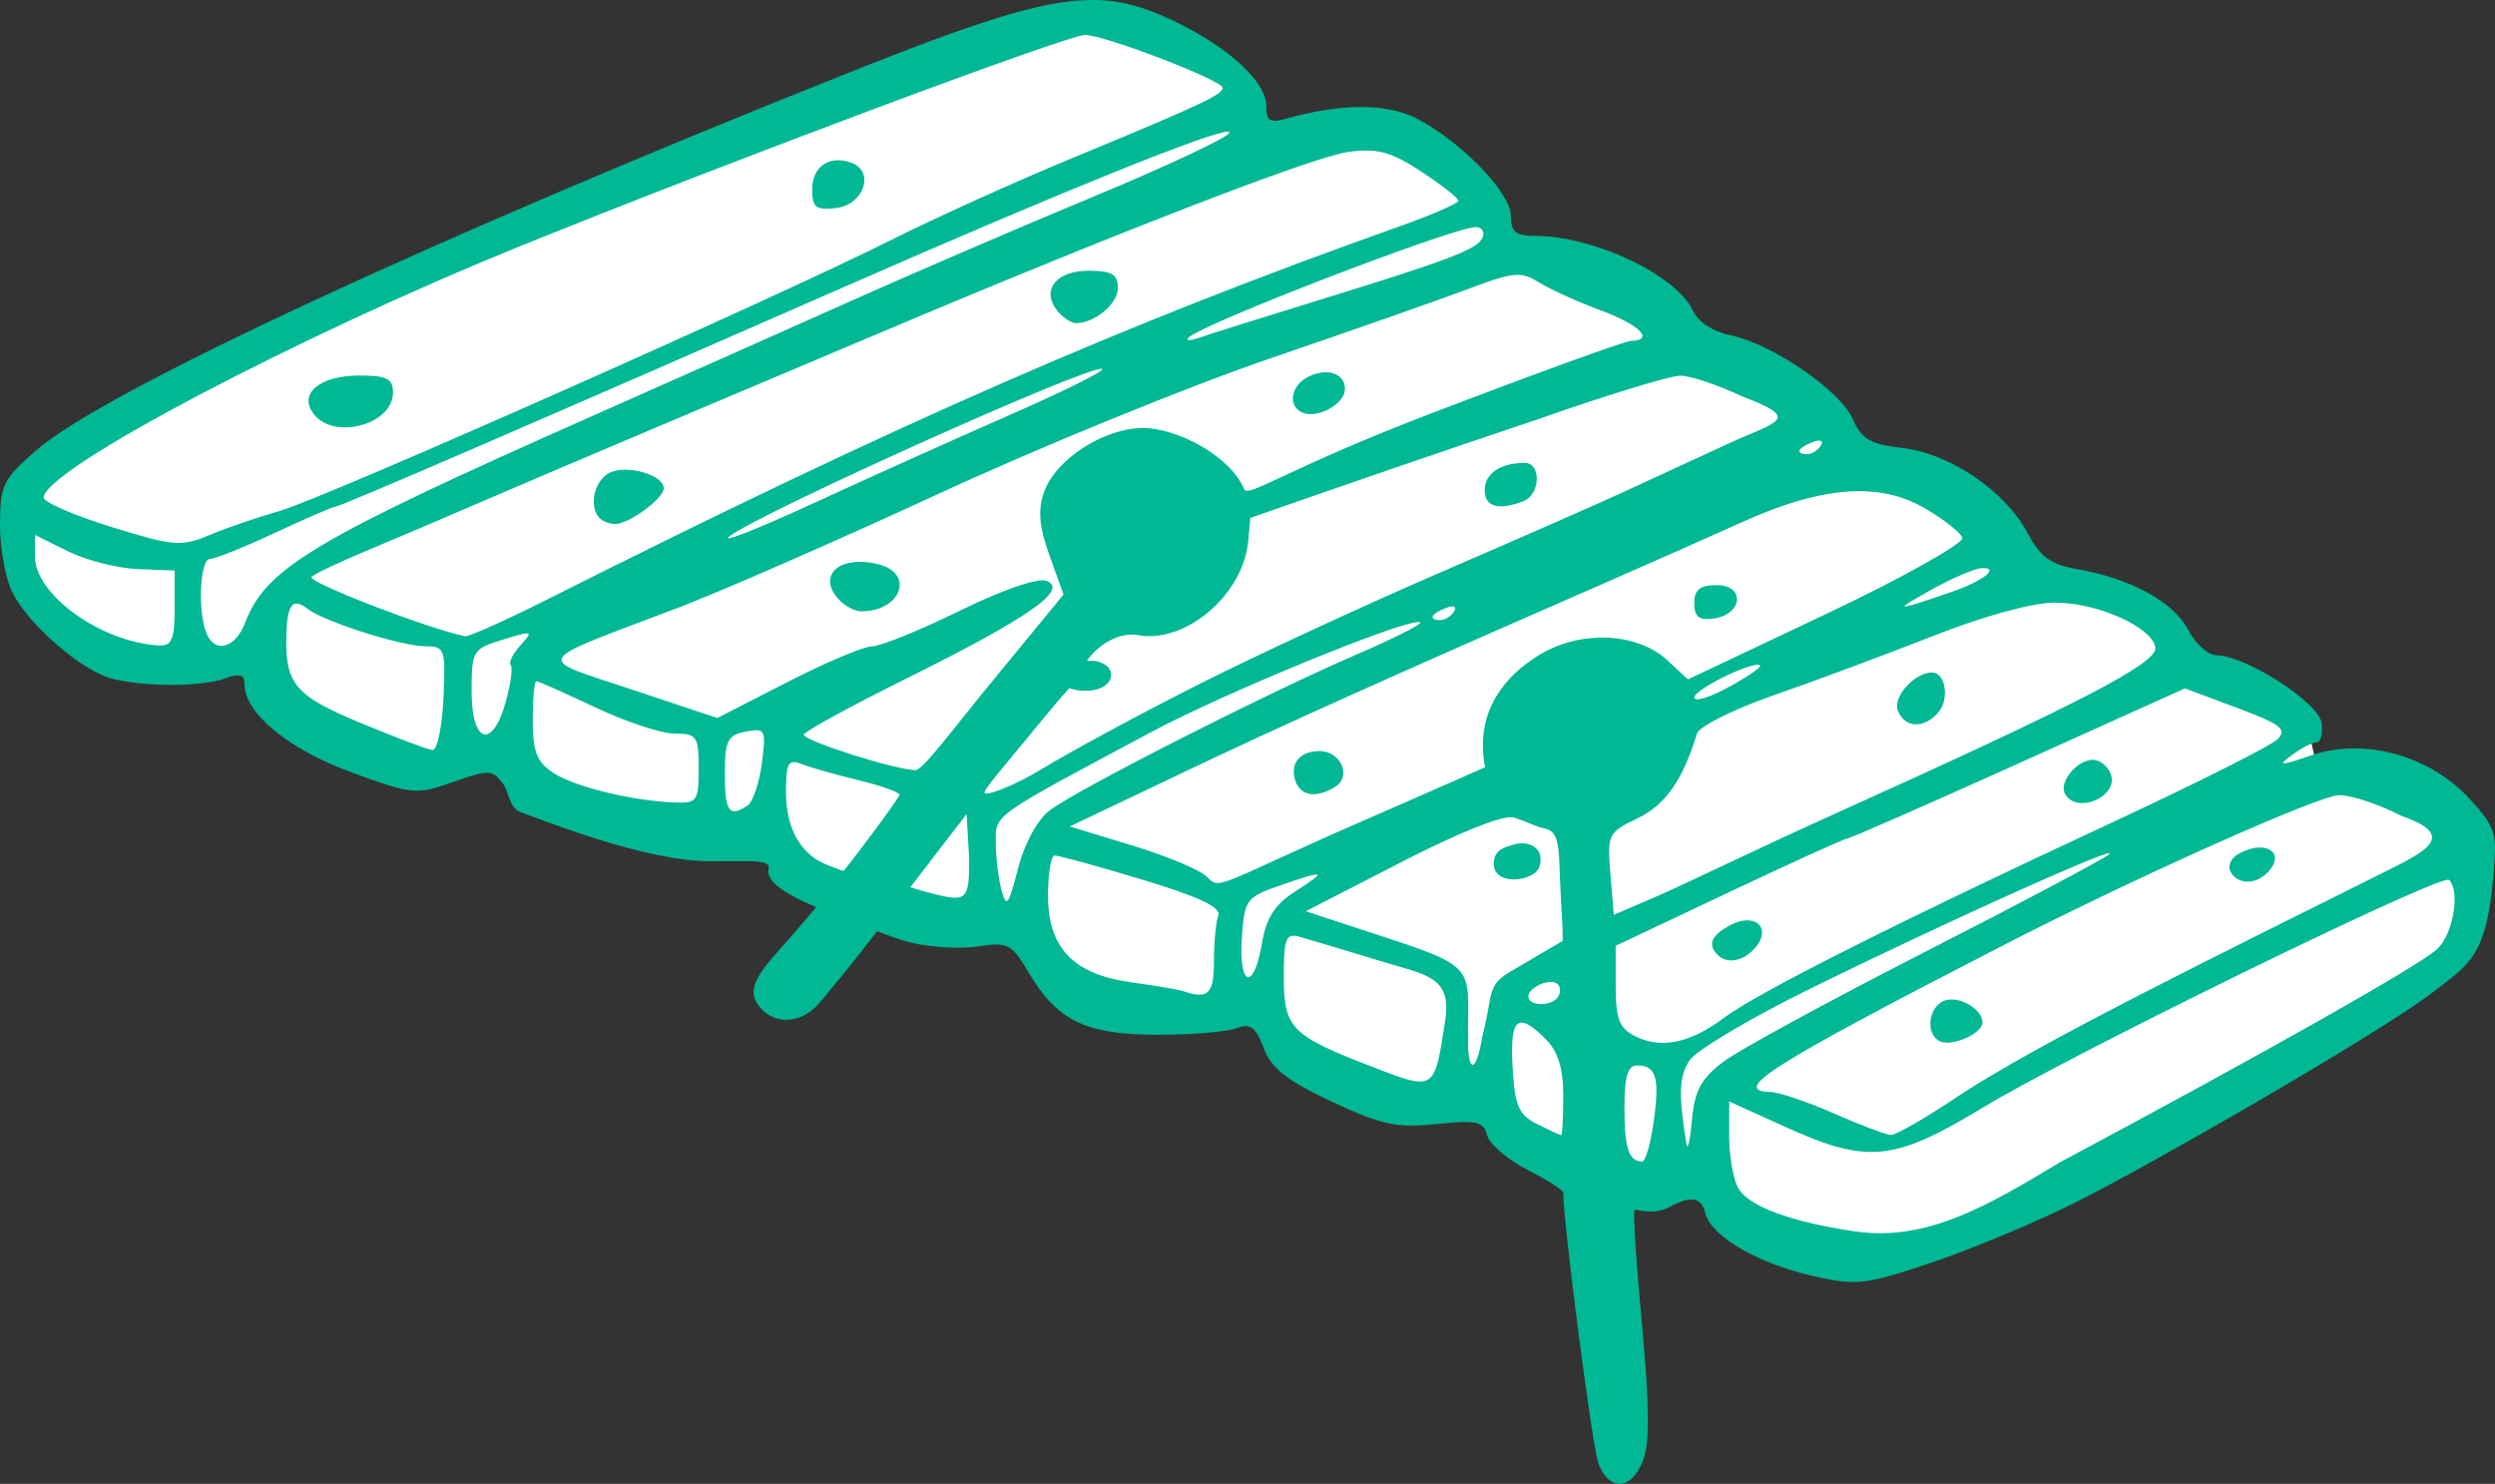 <?xml version="1.0" ?><svg height="188.43mm" viewBox="0 0 316.825 188.43" width="316.825mm" xmlns="http://www.w3.org/2000/svg">
    <rect x="0" y="0" width="316.825" height="188.43" fill="#333333" stroke="none"/>
    <path d="m 7403.324,-222.826 c -0.87,-6.495 0.972,-11.309 1.51,-12.276 0.537,-0.967 37.467,-19.393 48.855,-25.059 11.388,-5.666 74.78,-28.398 80.819,-31.185 6.04,-2.787 6.705,-1.129 13.308,0.392 6.603,1.52 11.261,5.274 11.696,7.785 0.435,2.51 -0.614,6.173 2.38,5.113 2.994,-1.059 12.361,-3.869 17.121,-1.704 4.76,2.165 10.851,9.858 11.951,11.424 1.1,1.566 -0.87,4.445 2.329,4.699 3.199,0.253 12.873,2.741 17.761,6.011 4.888,3.271 4.795,6.754 4.795,6.754 0,0 13.538,2.188 15.739,5.021 2.201,2.833 4.453,7.393 4.453,7.393 0,0 13.794,5.136 16.891,7.37 3.097,2.234 4.939,6.518 4.939,6.518 0,0 14.332,3.57 17.07,6.426 2.738,2.856 4.223,6.196 4.223,6.196 0,0 12.412,5.09 13.922,6.633 1.51,1.543 2.395,7.645 2.395,7.645 0,0 5.195,0.737 10.416,2.326 5.221,1.589 8.113,5.85 8.701,9.466 0.589,3.616 -1.152,9.098 -2.201,11.17 -1.049,2.073 -17.479,11.677 -20.602,13.658 -3.122,1.981 -43.736,22.663 -47.115,24.114 -3.378,1.451 -12.002,0.253 -15.432,-1.221 -3.429,-1.474 -10.416,-3.593 -11.465,-5.574 -1.049,-1.981 -0.537,-2.349 -7.191,-1.727 -6.654,0.622 -15.509,-3.478 -17.761,-4.998 -2.252,-1.52 -4.991,-5.228 -4.991,-5.228 0,0 -13.001,2.004 -18.196,-2.418 -5.195,-4.422 -8.573,-10.618 -8.573,-10.618 0,0 -15.79,5.459 -21.779,1.359 -5.989,-4.1 -9.725,-10.986 -9.725,-10.986 0,0 -19.987,0.184 -23.852,-2.326 -3.864,-2.51 -8.095,-8.983 -8.095,-8.983 0,0 -12.156,-1.502 -19.219,-2.746 -7.063,-1.244 -13.205,-7.67 -14.024,-8.015 -0.819,-0.345 -3.122,4.192 -15.765,0.322 -12.643,-3.869 -14.357,-11.101 -14.357,-11.101 0,0 -8.01,1.359 -14.895,-0.207 -6.884,-1.566 -16.037,-11.423 -16.037,-11.423 z" fill="#FFFFFF" paint-order="markers stroke fill" transform="translate(-181.375,-36.666) translate(-7219.891,332.212)"/>
    <path d="m 7539.645,-295.544 c -6.306,0.09 -14.627,2.865 -30.691,9.261 -52.302,20.827 -94.341,40.353 -102.975,47.83 -4.366,3.78 -4.713,4.488 -4.713,9.595 0,3.033 0.723,6.912 1.607,8.621 2.129,4.118 8.773,9.862 12.553,10.853 4.16,1.086 11.386,1.084 14.396,-0.01 1.877,-0.682 2.495,-0.497 2.495,0.746 0,3.654 5.619,8.279 13.592,11.187 7.725,2.817 8.225,2.865 12.9,1.215 4.515,-1.593 4.969,-1.577 6.34,0.229 0.812,1.07 0.669,3.078 2.398,3.673 2.742,0.944 15.493,6.168 24.008,6.168 5.111,0 7.594,-0.281 7.303,0.966 -0.393,1.684 2.505,3.358 6.052,4.864 -0.968,1.155 -2.232,2.659 -5.135,5.924 -2.92,3.283 -3.264,4.852 -2.382,6.259 1.782,2.845 5.535,2.819 7.952,-0.055 4.609,-5.478 6.357,-7.922 7.305,-9.07 1.362,0.48 2.592,1.035 4.506,1.488 2.44,0.577 6.228,0.768 8.418,0.424 3.654,-0.574 4.173,-0.302 6.291,3.288 3.636,6.163 7.248,7.924 16.271,7.943 4.309,0.008 8.849,-0.358 10.088,-0.814 1.833,-0.675 2.488,-0.208 3.514,2.511 0.973,2.577 2.95,4.131 8.649,6.798 6.312,2.954 8.247,3.368 13.293,2.847 5.096,-0.526 5.978,-0.33 6.439,1.43 0.293,1.122 2.587,3.087 5.096,4.368 2.51,1.28 4.562,2.588 4.562,2.907 0,3.908 3.69,32.345 4.459,34.369 v 0.005 c 1.372,3.609 4.182,3.441 5.665,-0.338 0.864,-2.204 0.829,-6.993 -0.129,-17.274 -0.728,-7.823 -1.155,-14.37 -0.947,-14.547 0.207,-0.177 2.359,0.742 4.432,-0.382 3.045,-1.652 4.078,-1.059 4.563,0.794 0.775,2.964 6.738,6.413 13.832,8.001 5.39,1.206 6.579,1.065 14.991,-1.777 5.026,-1.698 13.13,-5.081 18.009,-7.518 10.089,-5.04 39.13,-21.82 45.439,-26.697 4.776,-3.692 7.098,-4.547 7.887,-16.069 0.274,-3.995 0.311,-4.851 -3.048,-8.517 -5.099,-5.566 -13.42,-7.87 -20.152,-5.585 -4.043,1.373 -4.35,1.368 -2.466,-0.038 1.184,-0.883 2.591,-1.606 3.127,-1.606 0.535,0 0.815,-1.123 0.62,-2.495 -0.369,-2.599 -9.594,-8.517 -13.356,-8.568 -1.052,-0.014 -2.652,-1.456 -3.556,-3.203 -1.826,-3.531 -7.256,-6.527 -13.953,-7.697 -3.546,-0.62 -4.816,-1.532 -6.472,-4.652 -2.818,-5.306 -9.891,-10.1 -15.905,-10.778 -4.053,-0.457 -5.137,-1.092 -6.283,-3.681 -1.609,-3.634 -10.331,-9.589 -15.582,-10.64 -2.131,-0.426 -4.061,-1.686 -4.689,-3.062 -2.082,-4.56 -12.536,-9.524 -20.09,-9.54 -2.44,-0.005 -3.05,-0.516 -3.05,-2.554 0,-2.951 -6.463,-9.581 -12.12,-12.433 -3.718,-1.874 -9.625,-1.834 -16.437,0.11 -2.015,0.575 -2.495,0.269 -2.495,-1.591 0,-3.141 -4.905,-7.613 -12.014,-10.951 -3.57,-1.677 -6.629,-2.59 -10.412,-2.536 z m -0.588,4.436 c 2.465,0 17.469,5.768 17.469,6.715 0,0.867 -2.858,2.202 -19.089,8.917 -7.144,2.956 -17.414,7.597 -22.823,10.314 -15.177,7.623 -72.261,32.921 -77.86,34.507 -2.745,0.777 -6.737,2.149 -8.872,3.047 -3.585,1.51 -4.538,1.432 -12.476,-1.023 -4.727,-1.462 -8.595,-3.139 -8.595,-3.726 0,-3.515 32.261,-20.507 60.995,-32.127 26.761,-10.822 69.051,-26.624 71.251,-26.624 z m 18.166,12.289 c 0.127,0.011 0.178,0.056 0.151,0.137 -0.198,0.593 -7.83,4.183 -16.962,7.979 -9.132,3.796 -22.841,9.691 -30.465,13.101 -7.624,3.409 -22.539,10.042 -33.144,14.74 -35.535,15.741 -41.763,19.436 -44.382,26.336 -1.273,3.354 -3.921,4.044 -4.975,1.296 -1.1,-2.865 -0.765,-9.336 0.482,-9.336 0.635,0 4.357,-1.497 8.271,-3.327 3.914,-1.83 7.379,-3.327 7.701,-3.327 0.586,0 26.075,-11.011 65.493,-28.293 26.997,-11.836 45.925,-19.463 47.83,-19.305 z m 17.752,2.39 c 2.219,0.045 3.893,0.779 6.78,2.679 2.592,1.706 4.713,3.368 4.713,3.695 0,0.327 -3.369,1.791 -7.486,3.254 -35.232,12.519 -63.812,25.029 -108.129,47.331 -5.338,2.686 -10.079,4.808 -10.536,4.715 -4.792,-0.978 -20.199,-6.936 -19.496,-7.54 0.507,-0.435 3.666,-1.932 7.021,-3.328 3.354,-1.396 9.842,-4.158 14.417,-6.138 4.575,-1.98 15.055,-6.444 23.289,-9.918 8.234,-3.474 20.96,-8.85 28.279,-11.946 29.471,-12.465 54.393,-22.08 58.681,-22.637 0.926,-0.12 1.726,-0.182 2.466,-0.167 z m -67.492,1.237 c -1.813,0.104 -3.08,1.491 -3.08,3.685 0,2.321 0.454,2.676 3.05,2.377 3.471,-0.4 4.937,-4.593 1.999,-5.72 -0.699,-0.268 -1.364,-0.376 -1.969,-0.342 z m 81.207,8.483 c 0.71,0 1.102,0.563 0.873,1.252 -0.501,1.504 -4.022,2.857 -21.08,8.102 v 0.002 c -7.147,2.198 -13.884,4.316 -14.971,4.706 -1.088,0.389 -1.696,0.39 -1.353,0 1.472,-1.67 33.663,-14.062 36.531,-14.062 z m -49.236,5.545 c -4.129,0 -6.043,2.529 -3.884,5.131 0.695,0.838 1.735,1.523 2.31,1.523 2.415,0 5.336,-2.45 5.336,-4.475 0,-1.738 -0.762,-2.179 -3.763,-2.179 z m 54.901,0.54 c 0.8,0.079 1.468,0.399 2.319,0.93 1.401,0.874 4.918,2.466 7.816,3.538 4.968,1.837 6.948,3.825 3.881,3.897 -0.762,0.018 -12.219,4.178 -25.458,9.244 -17.947,6.868 -23.177,10.702 -23.636,9.617 -1.864,-4.403 -8.694,-7.79 -12.846,-7.8 -4.966,-0.005 -11.124,3.979 -12.589,8.147 -0.805,2.289 -0.625,4.379 0.694,8.047 l 1.782,4.954 -9.026,10.986 c -4.965,6.042 -8.853,11.332 -9.768,11.316 -2.621,-0.04 -14.236,-3.738 -14.192,-4.503 0.021,-0.379 5.967,-3.631 13.212,-7.225 15.291,-7.587 20.468,-11.2 17.634,-12.308 -1.089,-0.426 -5.558,1.111 -11.037,3.796 -5.063,2.482 -10.064,4.512 -11.114,4.512 -1.049,0 -5.904,2.049 -10.789,4.553 l -8.881,4.553 -10.858,-3.617 c -12.482,-4.158 -12.998,-3.225 5.713,-10.32 5.489,-2.082 20.461,-8.629 33.27,-14.55 12.809,-5.921 31.773,-13.66 42.142,-17.198 10.369,-3.538 21.699,-7.512 25.177,-8.83 3.52,-1.334 5.22,-1.869 6.553,-1.737 z m -53.139,11.916 c 0.508,0.169 -4.697,2.773 -11.568,5.785 -6.87,3.012 -18.231,8.12 -25.245,11.352 -7.014,3.232 -11.755,5.097 -10.536,4.146 3.813,-2.974 45.739,-21.819 47.349,-21.283 z m 28.676,0.444 c -0.758,-0.056 -1.647,0.131 -2.553,0.597 -2.25,1.157 -2.576,3.835 -0.555,4.559 1.956,0.701 5.268,-1.205 5.268,-3.031 0,-1.266 -0.897,-2.032 -2.16,-2.125 z m -123.021,0.408 c -5.115,0 -7.837,2.392 -5.681,4.991 2.679,3.228 9.981,1.171 9.981,-2.812 0,-1.791 -0.765,-2.179 -4.301,-2.179 z m 167.774,0.015 c 1.277,0.008 4.817,1.195 7.867,2.637 7.718,2.918 4.364,3.166 -1.664,5.944 -3.965,1.827 -9.953,4.589 -13.308,6.138 -3.355,1.549 -13.835,6.154 -23.289,10.233 -9.454,4.079 -23.152,10.416 -30.441,14.081 -7.288,3.665 -16.396,8.575 -20.24,10.91 -3.843,2.335 -7.287,3.515 -7.287,2.999 0,-0.516 2.572,-3.421 5.35,-6.831 2.101,-2.579 4.524,-5.483 5.436,-6.444 0.738,0.351 2.15,0.394 2.78,0.314 2.864,-0.366 3.418,-2.827 1.002,-3.632 -0.547,-0.182 -0.973,-0.138 -1.57,-0.136 1.534,-2.245 4.336,-3.681 6.505,-3.266 5.87,1.122 13.376,-4.997 13.999,-12.041 l 0.251,-2.843 c 12.15,-4.245 24.169,-8.392 36.311,-12.454 8.787,-3.092 17.021,-5.617 18.299,-5.607 z m 17.663,8.24 c 0.337,0.017 0.42,0.237 0.177,0.63 -0.372,0.603 -1.147,1.097 -1.721,1.097 -1.595,0 -1.244,-0.795 0.677,-1.532 0.37,-0.142 0.664,-0.205 0.866,-0.194 z m -37.43,2.835 c -3.058,0 -5.081,1.372 -5.081,3.446 v 0 c 0,2.135 1.737,2.64 4.9,1.426 2.18,-0.836 2.33,-4.872 0.182,-4.872 z m -114.271,0.866 c -0.75,0.005 -1.452,0.132 -1.988,0.413 -1.926,1.009 -2.619,4.326 -1.201,5.745 0.406,0.407 1.293,0.739 1.971,0.739 1.752,0 6.161,-3.245 6.161,-4.535 0,-1.296 -2.692,-2.377 -4.943,-2.362 z m 156.54,2.722 c 3.212,-0.031 6.024,0.702 8.568,2.188 2.392,1.398 4.527,3.083 4.744,3.744 0.217,0.661 -7.462,5.003 -17.103,9.569 l -17.748,8.405 -2.885,-2.675 c -3.973,-3.343 -10.919,-3.528 -16.006,-0.426 -4.074,2.484 -8.266,6.96 -6.869,14.253 -1.359,0.588 -6.027,2.685 -14.192,6.234 -19.606,8.522 -19.428,9.517 -21.09,7.713 -0.773,-0.839 -5.015,-2.628 -9.427,-3.975 l -8.021,-2.449 13.862,-6.607 c 12.839,-6.12 26.677,-12.344 53.232,-23.945 5.795,-2.531 14.023,-6.175 18.284,-8.098 5.731,-2.586 10.521,-3.889 14.65,-3.929 z m -231.445,5.562 4.199,2.077 c 2.31,1.143 6.302,2.16 8.872,2.26 l 4.673,0.183 v 4.808 c 0,3.878 -0.375,4.79 -1.94,4.709 -7.341,-0.378 -15.803,-6.427 -15.803,-11.296 z m 104.521,3.417 c -3.339,0.104 -4.798,2.427 -2.271,4.954 0.732,0.732 1.939,1.331 2.682,1.331 5.067,0 6.818,-4.813 2.175,-5.978 -0.945,-0.237 -1.815,-0.331 -2.586,-0.307 z m 142.731,0.791 c 2.319,-0.072 0.136,1.646 -3.826,3.012 -7.318,2.523 -7.577,2.507 -2.772,-0.176 2.745,-1.532 5.714,-2.808 6.599,-2.836 z m -33.688,2.167 c -2.146,0 -2.853,0.569 -2.853,2.295 0,1.743 0.598,2.21 2.484,1.94 3.686,-0.526 4.009,-4.236 0.369,-4.236 z m 42.915,2.22 c 5.42,0.002 12.295,3.057 12.783,5.681 0.364,1.957 -9.352,7.001 -40.718,21.141 -9.405,4.24 -19.368,9.081 -22.328,10.358 l -5.728,2.471 -0.34,-4.132 c -0.5,-6.08 -0.634,-6.225 3.366,-8.132 3.51,-1.674 5.759,-4.882 7.539,-10.753 0.277,-0.915 4.68,-3.112 9.784,-4.883 5.104,-1.771 14.156,-5.14 20.116,-7.486 6.531,-2.571 12.698,-4.264 15.526,-4.264 z m -223.28,0.122 c 0.376,-0.018 0.848,0.212 1.431,0.67 2.06,1.618 11.916,4.751 14.946,4.751 2.474,0 2.587,0.325 2.298,6.652 -0.168,3.659 -0.804,6.596 -1.414,6.528 -0.61,-0.069 -4.711,-1.618 -9.113,-3.445 -8.344,-3.462 -9.597,-4.955 -9.418,-11.23 0.075,-2.646 0.441,-3.886 1.269,-3.926 z m 146.829,0.367 c 0.337,0.017 0.421,0.237 0.178,0.63 -0.373,0.603 -1.147,1.097 -1.721,1.097 -1.595,0 -1.244,-0.795 0.677,-1.532 0.37,-0.142 0.664,-0.205 0.866,-0.194 z m -4.271,1.986 c 0.071,0.008 0.12,0.025 0.148,0.052 0.223,0.223 -3.458,2.07 -8.179,4.105 -11.467,4.943 -35.657,17.244 -38.931,19.799 -1.536,1.198 -3.185,4.263 -3.981,7.399 -1.175,4.626 -1.456,4.989 -2.076,2.673 -0.394,-1.474 -0.723,-4.178 -0.723,-6.008 -0.01,-3.641 -0.74,-3.118 19.736,-14.057 9.446,-5.046 31.817,-14.195 34.006,-13.962 z m -113.513,1.448 c 0.809,-0.108 0.461,0.342 -0.589,1.502 -0.977,1.078 -1.536,2.197 -1.246,2.487 0.289,0.29 0.018,2.37 -0.604,4.623 -1.702,6.163 -4.354,5.395 -4.354,-1.262 0,-5.186 0.129,-5.398 3.989,-6.583 1.417,-0.435 2.318,-0.701 2.804,-0.766 z m 156.617,3.982 c 0.095,0.011 0.166,0.038 0.21,0.083 0.197,0.197 -1.604,1.432 -4.002,2.745 -2.397,1.314 -4.359,1.905 -4.359,1.314 0,-0.984 6.727,-4.312 8.15,-4.142 z m 22.04,0.964 c -2.214,0 -5.006,3.104 -4.343,4.83 0.871,2.271 3.384,2.355 5.194,0.175 1.397,-1.684 0.833,-5.005 -0.851,-5.005 z m -177.233,1.109 c 0.25,0 3.619,1.497 7.486,3.326 3.867,1.829 8.403,3.326 10.081,3.327 2.82,8e-4 3.049,0.337 3.049,4.437 0,4.129 -0.21,4.428 -3.049,4.314 -5.433,-0.216 -12.7,-1.988 -15.393,-3.752 -2.118,-1.387 -2.629,-2.688 -2.629,-6.687 0,-2.731 0.203,-4.965 0.455,-4.965 z m 209.346,0.913 6.629,2.479 c 5.585,2.089 6.391,2.716 5.122,3.986 -0.829,0.829 -10.469,5.671 -21.423,10.762 -26.699,12.407 -44.683,21.464 -48.876,24.616 -4.269,3.209 -7.981,3.981 -11.242,2.337 -2.045,-1.031 -2.495,-2.181 -2.495,-6.375 v -5.116 l 14.421,-6.819 c 7.932,-3.751 14.693,-6.82 15.025,-6.82 0.332,0 10.106,-4.286 21.721,-9.524 z m -181.303,5.317 c 1.061,0.058 1.015,0.98 0.595,4.206 -0.325,2.494 -1.141,4.901 -1.812,5.35 -2.344,1.565 -2.884,0.814 -2.884,-4.012 0,-4.241 0.338,-4.926 2.643,-5.367 0.627,-0.12 1.103,-0.196 1.457,-0.177 z m 71.412,2.642 c -2.583,0 -3.869,1.684 -3.006,3.935 0.696,1.815 2.705,2.054 5.008,0.596 2.11,-1.336 0.698,-4.531 -2.002,-4.531 z m 98.217,1.109 c -2.075,0 -4.429,2.928 -3.527,4.387 1.604,2.595 6.857,0.217 5.771,-2.612 -0.375,-0.977 -1.384,-1.775 -2.244,-1.775 z m -165.024,0.295 c 0.259,-0.015 0.586,0.074 0.998,0.237 1.068,0.423 4.312,1.344 7.209,2.045 2.897,0.701 5.267,1.542 5.267,1.869 0,0.327 -5.223,7.388 -7.098,9.661 -0.357,-0.072 -1.537,-0.525 -2.28,-0.835 -2.943,-1.227 -5.04,-4.211 -5.04,-9.202 0,-2.743 0.165,-3.729 0.943,-3.775 z m 196.325,4.191 c 1.599,0.028 5.136,1.215 7.86,2.64 6.99,2.398 3.369,4.37 -1.569,6.836 -20.678,10.33 -44.7,22.049 -54.94,28.906 -3.958,2.651 -7.702,4.799 -8.318,4.774 -0.617,-0.024 -3.865,-1.252 -7.22,-2.727 -3.354,-1.476 -6.973,-2.703 -8.04,-2.728 -5.216,-0.12 0.064,-3.46 29.111,-18.415 16.989,-8.747 40.645,-19.328 43.116,-19.286 z m -174.338,2.414 0.33,5.576 v 0 c 0.03,5.334 -0.298,5.649 -4.684,4.503 -2.598,-0.679 -2.776,-0.811 -2.776,-0.811 z m 69.196,0.389 c 0.11,0.004 0.204,0.019 0.282,0.043 1.91,0.597 2.813,1.168 3.776,1.354 1.534,0.296 1.908,1.241 2.042,4.778 0,0 0.043,1.565 0.142,3.486 0.117,2.274 0.285,4.648 0.264,6.045 l -6.633,3.898 c -3.085,1.813 -2.165,2.83 -3.569,8.191 -0.856,5.245 -1.913,4.386 -1.813,0.249 -0.144,-8.191 1.421,-8.857 -8.889,-12.247 l -11.722,-3.854 12.191,-6.266 c 7.005,-3.6 12.279,-5.742 13.931,-5.677 z m 1.376,3.314 c -0.341,-0.003 -0.711,0.048 -1.102,0.164 -1.367,0.405 -2.383,0.719 -2.524,2.236 -0.184,1.977 2.051,2.544 3.916,1.992 1.865,-0.552 2.092,-1.549 2.012,-2.664 -0.064,-0.889 -0.963,-1.716 -2.301,-1.727 z m 93.524,0.538 c -0.818,0.028 -1.801,0.32 -2.795,0.95 -0.841,0.532 -1.185,1.523 -0.766,2.201 1.036,1.676 3.421,1.553 4.922,-0.255 1.44,-1.735 0.44,-2.956 -1.36,-2.895 z m -18.994,0.721 c 0.079,0.004 0.076,0.048 -0.017,0.135 -0.61,0.57 -11.09,6.13 -23.289,12.356 -12.199,6.226 -23.773,12.529 -25.721,14.007 -2.806,2.129 -3.629,3.665 -3.965,7.393 -0.233,2.588 -0.547,3.957 -0.695,3.042 -1.032,-6.357 -0.948,-8.577 0.403,-10.64 0.844,-1.288 7.934,-5.479 15.756,-9.313 16.494,-8.085 36.339,-17.039 37.527,-16.98 z m -133.929,0.291 c 0.457,-0.024 5.447,1.348 11.087,3.049 7.252,2.188 10.094,3.527 9.704,4.571 -0.303,0.812 -0.552,3.432 -0.552,5.822 0,4.147 -0.737,4.867 -3.881,3.79 -0.61,-0.209 -3.542,-0.708 -6.516,-1.11 -7.431,-1.004 -10.674,-4.357 -10.674,-11.038 0,-2.772 0.375,-5.06 0.832,-5.085 z m 33.344,2.426 c 0.289,0.102 -0.679,0.794 -2.758,2.125 -2.628,1.683 -3.703,3.359 -4.257,6.635 -1.025,6.064 -2.961,5.52 -2.547,-0.716 0.322,-4.853 0.553,-5.174 4.774,-6.637 2.951,-1.023 4.498,-1.51 4.788,-1.407 z m 143.519,0.661 c 0.115,-0.017 0.188,-0.013 0.216,0.015 1.493,1.493 0.481,7.079 -1.608,8.874 -2.655,2.282 -22.113,13.264 -47.834,26.999 -8.856,5.322 -16.757,10.113 -25.995,8.759 -8.234,-1.207 -13.618,-3.222 -14.871,-5.564 -0.605,-1.131 -1.101,-4.054 -1.101,-6.496 v -4.439 l 7.185,3.257 c 10.35,4.693 13.717,4.362 24.976,-2.453 11.048,-6.687 55.454,-28.415 59.033,-28.952 z m -88.973,5.151 c -0.612,0.012 -1.33,0.201 -2.101,0.613 -2.398,1.284 -2.898,2.46 -1.598,3.76 1.248,1.248 3.354,0.826 4.845,-0.971 1.562,-1.882 0.689,-3.439 -1.146,-3.403 z m -57.399,1.954 c 0.167,0.015 0.352,0.054 0.56,0.112 1.067,0.296 5.838,1.727 10.602,3.179 5.576,1.7 8.82,1.892 7.95,7.5 -1.398,9.015 -1.221,8.967 -9.537,5.746 -10.082,-3.904 -10.956,-4.816 -10.956,-11.426 0,-4.148 0.214,-5.218 1.38,-5.112 z m 32.464,5.867 c 0.391,-0.009 0.734,0.079 0.95,0.295 0.349,0.348 0.368,1.062 0.044,1.587 v 0 c -0.778,1.26 -3.786,1.231 -3.786,-0.036 0,-0.918 1.619,-1.819 2.793,-1.846 z m 50.756,2.229 c -0.257,0.016 -0.503,0.065 -0.73,0.152 -2.123,0.815 -2.418,4.486 -0.418,5.203 1.636,0.587 5.267,-1.091 5.267,-2.433 0,-1.518 -2.322,-3.034 -4.12,-2.922 z m -54.336,2.935 c 0.681,0.043 1.661,0.764 3.006,2.108 1.561,1.561 2.218,3.696 2.218,7.208 h -5e-4 c 0,2.745 -0.126,4.984 -0.277,4.974 -0.152,-0.009 -1.525,-0.645 -3.05,-1.413 -2.343,-1.181 -2.825,-2.294 -3.108,-7.192 -0.228,-3.947 0.076,-5.758 1.211,-5.686 z m 14.585,5.435 c 2.438,0 2.892,1.517 2.127,7.094 -0.385,2.808 -1.048,5.106 -1.474,5.106 -1.689,0 -2.252,-1.71 -2.252,-6.839 0,-3.928 0.427,-5.36 1.598,-5.36 z" fill="#00B894" transform="translate(-181.375,-36.666) translate(-7219.891,332.212)"/>
</svg>
